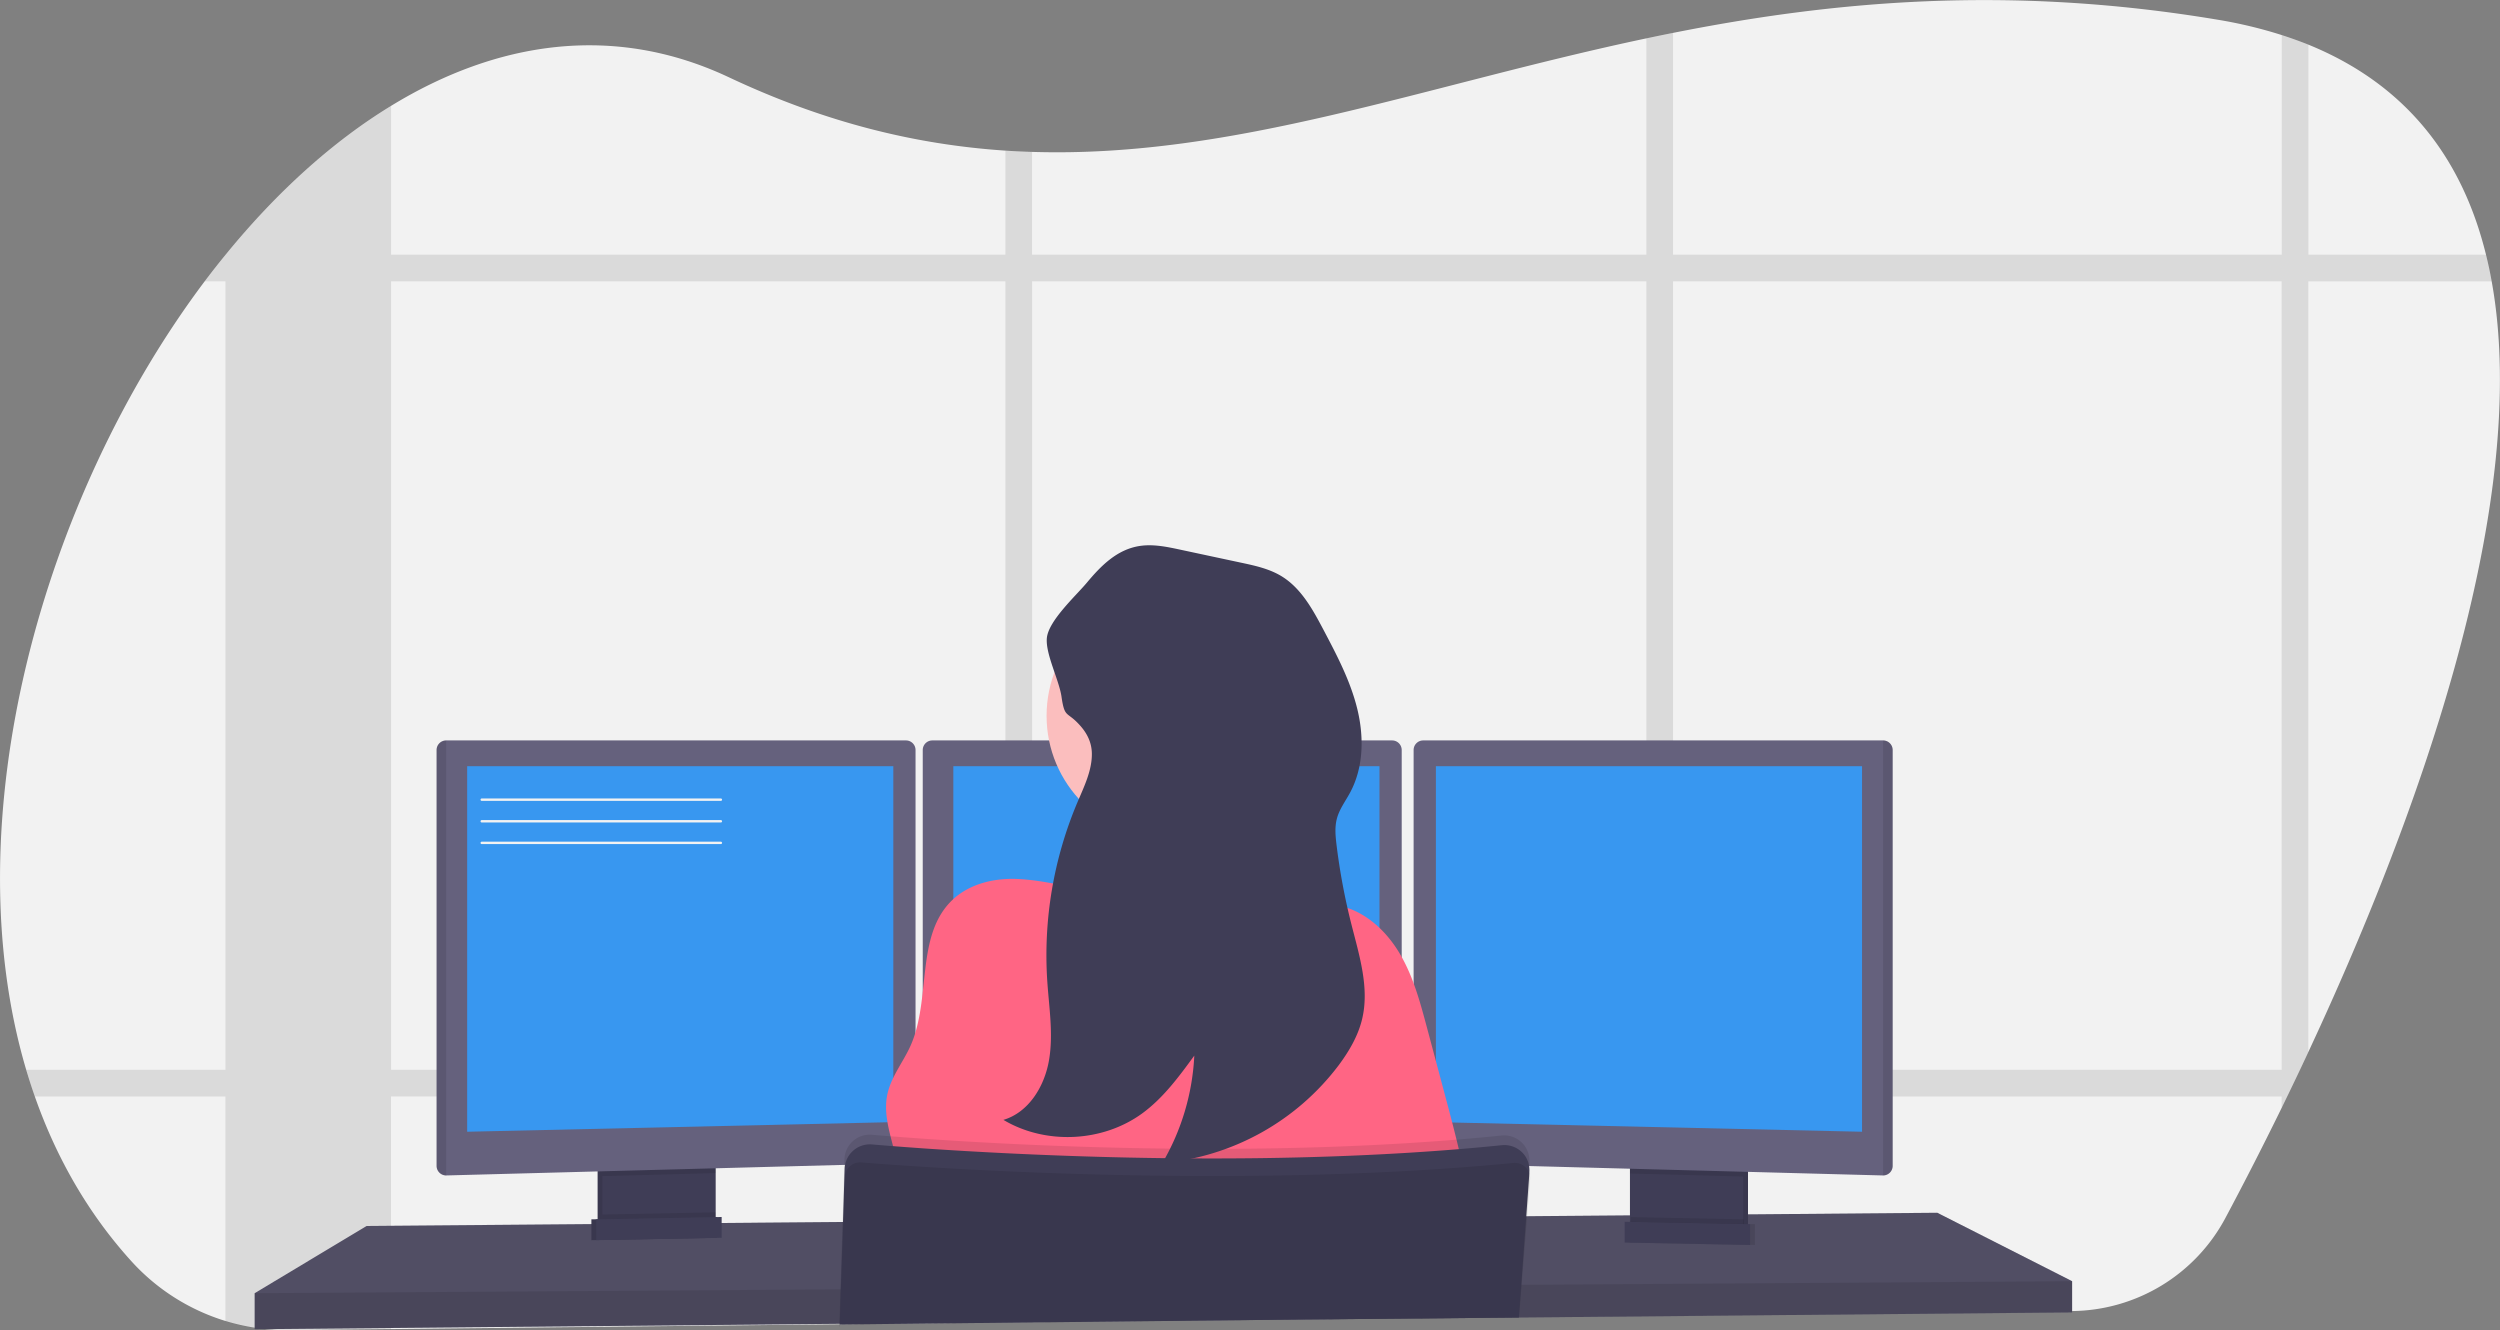 <svg id="e6d15d18-a685-4480-ac2b-bd578043a679" data-name="Layer 1" xmlns="http://www.w3.org/2000/svg" width="1041.32" height="554.17" viewBox="0 0 1041.32 554.17"><rect x="0" y="0" width="1041.32" height="554.17" fill="#808080" stroke="none"/><title>programmer</title><path d="M1040.82,611.12q-1.74,3.75-3.47,7.4-2.7,5.67-5.33,11.12c-.78,1.61-1.56,3.19-2.32,4.77-8.6,17.57-16.63,33.11-23.45,45.89A73.21,73.21,0,0,1,942.44,719l-151.65,1.65h-1.6l-13,.14-11.12.12-34.1.37-1.38,0-17.36.19h-.53l-107,1.16-95.51,1-11.11.12-69,.75H429l-44.75.48h-.48l-141.5,1.53-42.33.46a88,88,0,0,1-10.79-.54h0c-1.22-.14-2.44-.3-3.65-.49a87.38,87.38,0,0,1-51.29-27.54C116,678.37,102.75,655,93.85,629.64q-1.93-5.49-3.6-11.12C59.44,514.37,97,380,164.6,290.08q4.25-5.64,8.64-11l.07-.08c20.79-25.52,44.1-46.84,68.93-62,44-26.91,92.75-34.49,140.7-11.9,40.57,19.12,78.45,28.11,115.17,30.55,3.71.24,7.42.42,11.11.53,84.23,2.65,163.17-27.7,255.87-47.29,3.69-.78,7.39-1.55,11.12-2.28,66.13-13.16,139.49-20.1,226.73-5.51a189.09,189.09,0,0,1,26.76,6.4q5.77,1.86,11.12,4c41.64,16.94,64.35,48.24,74,87.46q1.37,5.46,2.37,11.11C1134.3,384.41,1084.19,518.23,1040.82,611.12Z" transform="translate(-79.34 -172.91)" fill="#f2f2f2"/><path d="M576.36,618.52a95.22,95.22,0,0,1-1.87,11.12h93.7V618.52Zm-78.25,62.81,11.11-.09V653.77c-3.81-.17-7.52-.34-11.11-.52ZM265.19,618.52v11.12h198.5V618.52ZM1114.87,279h-74V191.51q-5.35-2.17-11.12-4V279H776.21V186.58c-3.73.73-7.43,1.5-11.12,2.28V279H509.22V236.15c-3.69-.11-7.4-.29-11.11-.53V279H242.24V217c-24.83,15.16-48.14,36.48-68.93,62h-.07v.08q-4.4,5.4-8.64,11h8.64V618.52h-83q1.66,5.63,3.6,11.12h79.39v93.62a87,87,0,0,0,12.2,2.79c1.21.19,2.43.35,3.65.49h0a88,88,0,0,0,10.79.54l42.33-.46v-97H498.11v94.21l11.11-.12V629.64H765.09V721l11.12-.12V629.64H1029.7v4.77c.76-1.58,1.54-3.16,2.32-4.77q2.63-5.45,5.33-11.12,1.73-3.64,3.47-7.4v-321h76.42Q1116.23,284.43,1114.87,279ZM242.24,618.52V290.08H498.11V618.52Zm267,0V290.08H765.09V618.52Zm520.48,0H776.21V290.08H1029.7Z" transform="translate(-79.34 -172.91)" opacity="0.1"/><polygon points="863.09 533.65 863.09 546.65 711.17 548.05 709.55 548.08 651.81 548.61 650.43 548.63 632.88 548.78 632.36 548.78 525.38 549.77 349.77 551.4 349.62 551.4 304.97 551.82 304.49 551.83 106.09 553.65 106.09 538.65 152.74 510.65 246.34 509.87 248.34 509.86 249 509.85 251 509.82 295.94 509.45 297.95 509.44 298.59 509.43 300.59 509.42 315 509.3 315.38 509.29 350.93 508.99 351.22 508.99 628.62 506.65 635.41 506.6 636.09 506.6 641.27 506.55 678.92 506.24 680.92 506.21 682.77 506.19 683.73 506.19 695.44 506.1 697.76 506.07 700.87 506.05 710.62 505.96 726.09 505.83 728.09 505.81 731.57 505.79 732.22 505.79 806.93 505.15 863.09 533.65" fill="#65617d"/><polygon points="863.09 533.65 863.09 546.65 711.17 548.05 709.55 548.08 651.81 548.61 650.43 548.63 632.88 548.78 632.36 548.78 525.38 549.77 349.77 551.4 349.62 551.4 304.97 551.82 304.49 551.83 106.09 553.65 106.09 538.65 152.74 510.65 246.34 509.87 248.34 509.86 249 509.85 251 509.82 295.94 509.45 297.95 509.44 298.59 509.43 300.59 509.42 315 509.3 315.38 509.29 350.93 508.99 351.22 508.99 628.62 506.65 635.41 506.6 636.09 506.6 641.27 506.55 678.92 506.24 680.92 506.21 682.77 506.19 683.73 506.19 695.44 506.1 697.76 506.07 700.87 506.05 710.62 505.96 726.09 505.83 728.09 505.81 731.57 505.79 732.22 505.79 806.93 505.15 863.09 533.65" opacity="0.2"/><path d="M375.44,656.57v24.49a6.13,6.13,0,0,1-3.5,5.54,6,6,0,0,1-2.5.6l-34.9.74a6,6,0,0,1-2.7-.57,6.12,6.12,0,0,1-3.57-5.57V656.57Z" transform="translate(-79.34 -172.91)" fill="#3f3d56"/><path d="M375.44,656.57v24.49a6.13,6.13,0,0,1-3.5,5.54,6,6,0,0,1-2.5.6l-34.9.74a6,6,0,0,1-2.7-.57,6.12,6.12,0,0,1-3.57-5.57V656.57Z" transform="translate(-79.34 -172.91)" opacity="0.1"/><path d="M377.44,656.57v24.49a6.13,6.13,0,0,1-3.5,5.54,6,6,0,0,1-2.5.6l-34.9.74a6,6,0,0,1-2.7-.57,6.12,6.12,0,0,1-3.57-5.57V656.57Z" transform="translate(-79.34 -172.91)" fill="#3f3d56"/><rect x="680.92" y="483.65" width="47.17" height="31.5" fill="#3f3d56"/><rect x="680.92" y="483.65" width="47.17" height="31.5" opacity="0.1"/><rect x="678.92" y="483.65" width="47.17" height="31.5" fill="#3f3d56"/><polygon points="298.09 483.65 298.09 488.62 250.92 489.88 250.92 483.65 298.09 483.65" opacity="0.1"/><path d="M460.69,485.27v168.2a4,4,0,0,1-3.85,3.95l-191.65,5.1h-.05a4,4,0,0,1-3.95-3.95V485.27a4,4,0,0,1,3.95-3.95h191.6A4,4,0,0,1,460.69,485.27Z" transform="translate(-79.34 -172.91)" fill="#65617d"/><path d="M265.19,481.32v181.2h-.05a4,4,0,0,1-3.95-3.95V485.27a4,4,0,0,1,3.95-3.95Z" transform="translate(-79.34 -172.91)" opacity="0.1"/><polygon points="194.59 319.15 372.09 319.15 372.09 467.4 194.59 471.4 194.59 319.15" fill="#3897f0"/><polygon points="726.09 483.65 726.09 490.06 678.92 488.8 678.92 483.65 726.09 483.65" opacity="0.1"/><path d="M867.69,485.27v173.3a4,4,0,0,1-4,3.95h0L672,657.42a4,4,0,0,1-3.85-3.95V485.27a4,4,0,0,1,3.95-3.95h191.6A4,4,0,0,1,867.69,485.27Z" transform="translate(-79.34 -172.91)" fill="#65617d"/><path d="M867.69,485.27v173.3a4,4,0,0,1-4,3.95h0V481.32h0A4,4,0,0,1,867.69,485.27Z" transform="translate(-79.34 -172.91)" opacity="0.1"/><polygon points="775.59 319.15 598.09 319.15 598.09 467.4 775.59 471.4 775.59 319.15" fill="#3897f0"/><path d="M663.19,485.27v168.2a4,4,0,0,1-3.85,3.95l-191.65,5.1h0a4,4,0,0,1-4-3.95V485.27a4,4,0,0,1,3.95-3.95h191.6A4,4,0,0,1,663.19,485.27Z" transform="translate(-79.34 -172.91)" fill="#65617d"/><polygon points="397.09 319.15 574.59 319.15 574.59 467.4 397.09 471.4 397.09 319.15" fill="#3897f0"/><polygon points="863.09 533.65 863.09 546.65 711.17 548.05 709.55 548.08 651.81 548.61 650.43 548.63 632.88 548.78 632.36 548.78 525.38 549.77 349.77 551.4 349.62 551.4 304.97 551.82 304.49 551.83 106.09 553.65 106.09 538.65 308.6 537.32 309.08 537.32 350.07 537.04 350.26 537.04 633.34 535.17 633.63 535.17 633.8 535.16 634.27 535.16 639.06 535.13 640.52 535.13 715.01 534.63 719.41 534.61 720.39 534.6 863.09 533.65" opacity="0.1"/><circle cx="487.26" cy="298.15" r="51.33" fill="#fbbebe"/><path d="M617.94,550.07s-99.5,12-90,0c3.44-4.34,4.39-17.2,4.2-31.85-.06-4.45-.22-9.06-.45-13.65-1.1-22-3.75-43.5-3.75-43.5s87-41,77-8.5c-4,13.13-2.69,31.57.35,48.88.89,5.05,1.92,10,3,14.7A344.67,344.67,0,0,0,617.94,550.07Z" transform="translate(-79.34 -172.91)" fill="#fbbebe"/><path d="M585.47,546c11.51-2.13,23.7-6,34.53-1.54,2.85,1.17,5.47,2.88,8.39,3.86s6.12,1.22,9.16,1.91c10.68,2.42,19.34,10.55,24.9,20s8.44,20.14,11.26,30.72l6.9,25.83c6,22.45,12,45.09,13.39,68.3a2437.62,2437.62,0,0,1-250.84,1.43c5.44-10.34,11-21.31,10.54-33s-7.19-23.22-4.76-34.74c1.55-7.34,6.57-13.39,9.64-20.22,8.75-19.52,1.94-45.79,17.32-60.65,6.92-6.68,17-9.21,26.63-8.89,12.28.41,24.85,4.24,37,6.11C555.09,547.48,569.79,548.88,585.47,546Z" transform="translate(-79.34 -172.91)" fill="#ff6584"/><path d="M716.37,657.17l-.1,1.43v.1l-.17,2.3-1.33,18.51-1.61,22.3-.46,6.28-1,13.44v.17l-107,1L429.11,724.6l0,.84h-.14l0-.84v-.28l.45-14.36.86-28.06.74-23.79.07-2.37a10.53,10.53,0,0,1,11.42-10.17c4.72.4,10.85.89,18.18,1.41l3,.22c42.33,2.94,120.56,6.74,199.5,2,1.66-.09,3.33-.19,5-.31,12.24-.77,24.47-1.76,36.58-3a10.53,10.53,0,0,1,11.6,11.23Z" transform="translate(-79.34 -172.91)" opacity="0.1"/><path d="M429.08,725.44l0-.84,175.62-1.91,107-1H712v-.17l1-13.44.43-6,1.64-22.61,1.29-17.9,0-.44a10.62,10.62,0,0,0-.11-2.47.3.3,0,0,0,0-.1,10.39,10.39,0,0,0-2-4.64,10.54,10.54,0,0,0-9.42-4c-12.11,1.24-24.34,2.23-36.58,3-1.67.12-3.34.22-5,.31-78.94,4.69-157.17.89-199.5-2l-3-.22c-7.33-.52-13.46-1-18.18-1.41a10.54,10.54,0,0,0-11.24,8.53,11,11,0,0,0-.18,1.64l-.68,22.16L429.54,710l-.44,14.36v.28l0,.84Z" transform="translate(-79.34 -172.91)" fill="#3f3d56"/><path d="M716.67,664.18l-1.23,15.33-1.83,22.85-.46,5.72-1,12.81-.06.64v.17h0l-.15,1.48.11-1.48h-.29l-107,1L429.11,724.6v-.28l.49-14.36,1-28.06.64-18.65A6.36,6.36,0,0,1,434.3,658a6.25,6.25,0,0,1,3.78-.9c2.1.17,4.68.37,7.69.59,4.89.36,10.92.78,17.94,1.22,13,.82,29.31,1.7,48,2.42,52,2,122.2,2.67,188.88-3.17,3-.26,6.1-.55,9.13-.84a6.26,6.26,0,0,1,3.48.66,5.16,5.16,0,0,1,.86.54,6.14,6.14,0,0,1,2,2.46,3.56,3.56,0,0,1,.25.61A6.28,6.28,0,0,1,716.67,664.18Z" transform="translate(-79.34 -172.91)" opacity="0.1"/><path d="M377.44,677.87v3.19a6.13,6.13,0,0,1-3.5,5.54l-40.1.77a6.12,6.12,0,0,1-3.57-5.57v-3Z" transform="translate(-79.34 -172.91)" opacity="0.1"/><polygon points="298.59 515.57 246.34 516.57 246.34 507.9 298.59 506.9 298.59 515.57" fill="#3f3d56"/><polygon points="298.59 515.57 246.34 516.57 246.34 507.9 298.59 506.9 298.59 515.57" opacity="0.1"/><polygon points="300.59 515.57 248.34 516.57 248.34 507.9 300.59 506.9 300.59 515.57" fill="#3f3d56"/><path d="M758.56,679.87v3.19a6.13,6.13,0,0,0,3.5,5.54l40.1.77a6.12,6.12,0,0,0,3.57-5.57v-3Z" transform="translate(-79.34 -172.91)" opacity="0.1"/><polygon points="678.72 517.57 730.97 518.57 730.97 509.9 678.72 508.9 678.72 517.57" opacity="0.1"/><polygon points="676.72 517.57 728.97 518.57 728.97 509.9 676.72 508.9 676.72 517.57" fill="#3f3d56"/><path d="M534.13,486.79c.08,7-3.16,13.6-5.91,20.07a163.49,163.49,0,0,0-12.66,74.71c.73,11,2.58,22,.73,32.9s-8.43,21.77-19,24.9c17.53,10.45,41.26,9.35,57.76-2.66,8.79-6.4,15.34-15.33,21.75-24.11a97.86,97.86,0,0,1-13.31,44.75A103.43,103.43,0,0,0,637,616.53c4.31-5.81,8.06-12.19,9.72-19.23,3.09-13-1.22-26.51-4.51-39.5a266.06,266.06,0,0,1-6.17-33c-.43-3.56-.78-7.22.1-10.7,1-4.07,3.67-7.51,5.64-11.22,5.6-10.54,5.73-23.3,2.86-34.88s-8.49-22.26-14.06-32.81c-4.46-8.46-9.3-17.31-17.46-22.28-5.1-3.1-11-4.39-16.88-5.64l-25.37-5.43c-5.55-1.19-11.26-2.38-16.87-1.51-9.47,1.48-16.14,8.32-22,15.34-4.59,5.46-15.81,15.71-16.6,22.86-.72,6.59,5.1,17.63,6.09,24.58,1.3,9,2.22,6,7.3,11.52C532,478.05,534.07,482,534.13,486.79Z" transform="translate(-79.34 -172.91)" fill="#3f3d56"/><path d="M379.6,506.5H280a.5.5,0,0,1,0-1h99.6a.5.5,0,0,1,0,1Z" transform="translate(-79.34 -172.91)" fill="#f2f2f2"/><path d="M379.6,515.5H280a.5.5,0,0,1,0-1h99.6a.5.5,0,0,1,0,1Z" transform="translate(-79.34 -172.91)" fill="#f2f2f2"/><path d="M379.6,524.5H280a.5.5,0,0,1,0-1h99.6a.5.5,0,0,1,0,1Z" transform="translate(-79.34 -172.91)" fill="#f2f2f2"/></svg>